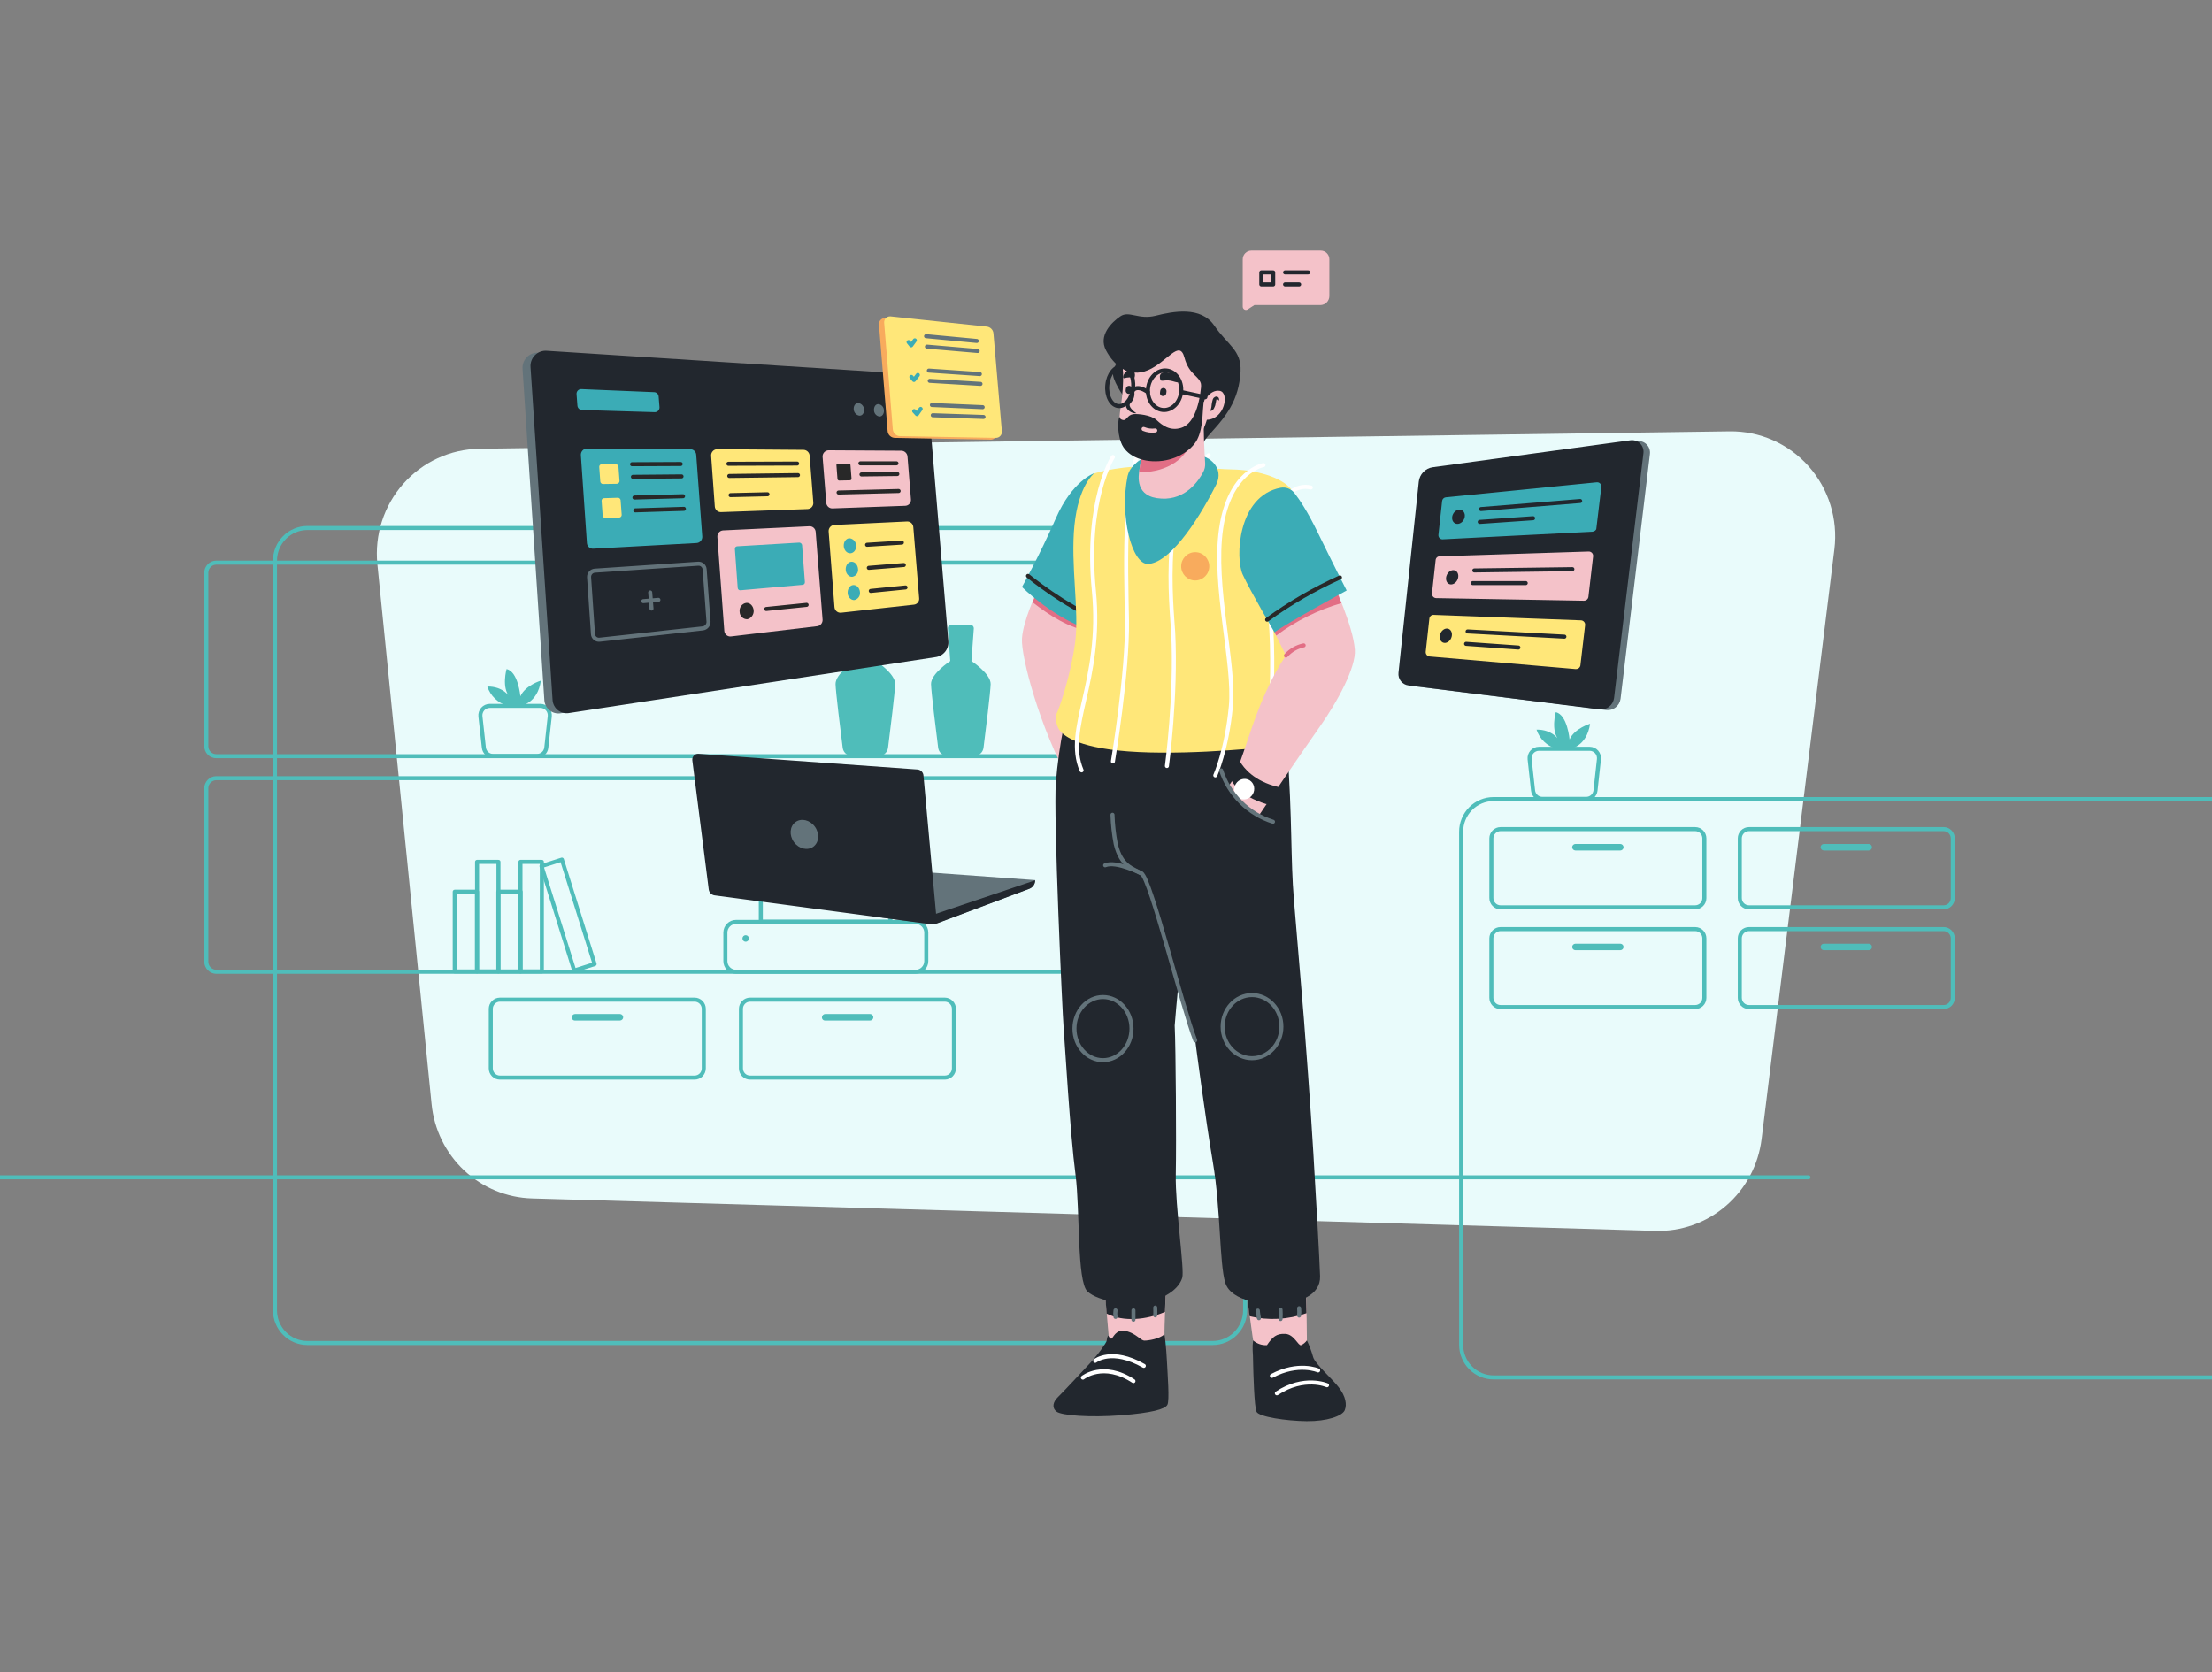 <svg width="984" height="744" viewBox="0 0 984 744" fill="none" xmlns="http://www.w3.org/2000/svg">
<rect x="0" y="0" width="984" height="744" fill="#808080" stroke="none"/>
<g clip-path="url(#clip0_13_5)">
<path d="M736.366 547.634L236.679 533.2C225.444 532.885 214.708 528.452 206.483 520.73C198.257 513.009 193.106 502.528 191.995 491.253L167.876 251.003C167.234 244.572 167.923 238.077 169.901 231.929C171.879 225.781 175.102 220.114 179.366 215.287C183.63 210.46 188.842 206.579 194.672 203.889C200.501 201.198 206.822 199.758 213.232 199.659L769.423 191.909C776.037 191.819 782.593 193.158 788.651 195.836C794.709 198.513 800.128 202.468 804.544 207.433C808.959 212.398 812.268 218.259 814.249 224.622C816.23 230.984 816.837 237.7 816.028 244.319L783.645 506.753C782.237 518.282 776.608 528.865 767.862 536.428C759.116 543.99 747.884 547.987 736.366 547.634Z" fill="#E9FBFB"/>
<path d="M664.392 612.831H1063.66C1067.48 612.831 1071.15 611.3 1073.85 608.575C1076.56 605.85 1078.08 602.154 1078.08 598.3V370.063C1078.08 366.209 1076.56 362.512 1073.85 359.787C1071.15 357.062 1067.48 355.531 1063.66 355.531H664.392C660.569 355.531 656.903 357.062 654.2 359.787C651.497 362.512 649.978 366.209 649.978 370.063V598.3C649.978 602.154 651.497 605.85 654.2 608.575C656.903 611.3 660.569 612.831 664.392 612.831Z" stroke="#4FBDBA" stroke-width="1.8" stroke-linecap="round" stroke-linejoin="round"/>
<path d="M136.741 597.525H539.47C543.293 597.525 546.959 595.994 549.662 593.269C552.366 590.544 553.884 586.848 553.884 582.994V249.453C553.884 245.599 552.366 241.903 549.662 239.178C546.959 236.453 543.293 234.922 539.47 234.922H136.741C132.918 234.922 129.252 236.453 126.549 239.178C123.846 241.903 122.327 245.599 122.327 249.453V582.994C122.327 586.848 123.846 590.544 126.549 593.269C129.252 595.994 132.918 597.525 136.741 597.525Z" stroke="#4FBDBA" stroke-width="1.8" stroke-linecap="round" stroke-linejoin="round"/>
<path d="M686.109 355.434H705.616C706.632 355.437 707.614 355.064 708.376 354.385C709.138 353.707 709.626 352.77 709.748 351.753L711.286 337.803C711.349 337.218 711.289 336.625 711.111 336.065C710.932 335.504 710.638 334.988 710.249 334.549C709.859 334.11 709.382 333.759 708.848 333.519C708.315 333.278 707.738 333.154 707.154 333.153H684.572C683.988 333.155 683.411 333.281 682.879 333.522C682.346 333.763 681.87 334.114 681.48 334.552C681.091 334.99 680.797 335.506 680.618 336.066C680.438 336.626 680.378 337.218 680.44 337.803L681.977 351.753C682.099 352.77 682.588 353.707 683.349 354.385C684.111 355.064 685.093 355.437 686.109 355.434Z" stroke="#4FBDBA" stroke-width="1.8" stroke-linecap="round" stroke-linejoin="round"/>
<path d="M698.121 333.25C698.121 333.25 705.808 332.475 707.346 322.012C707.346 322.012 700.427 324.047 698.217 328.988C698.217 328.988 697.256 317.944 692.067 316.878C692.067 316.878 689.761 325.112 693.412 329.181C693.412 329.181 690.626 324.531 683.515 324.628C684.187 326.668 685.343 328.512 686.884 329.998C688.425 331.484 690.304 332.567 692.355 333.153" fill="#4FBDBA"/>
<path d="M219.382 336.35H238.889C239.905 336.353 240.887 335.979 241.649 335.301C242.411 334.622 242.899 333.686 243.021 332.669L244.559 318.719C244.622 318.133 244.562 317.541 244.384 316.98C244.205 316.42 243.911 315.903 243.521 315.465C243.132 315.026 242.655 314.675 242.121 314.434C241.588 314.194 241.011 314.069 240.427 314.069H217.844C217.261 314.071 216.684 314.196 216.152 314.437C215.619 314.678 215.143 315.029 214.753 315.468C214.364 315.906 214.07 316.422 213.891 316.982C213.711 317.542 213.651 318.134 213.712 318.719L215.25 332.669C215.374 333.685 215.863 334.62 216.624 335.299C217.385 335.977 218.366 336.351 219.382 336.35Z" stroke="#4FBDBA" stroke-width="1.8" stroke-linecap="round" stroke-linejoin="round"/>
<path d="M231.393 314.069C231.393 314.069 239.081 313.294 240.618 302.831C240.618 302.831 233.7 304.866 231.489 309.806C231.489 309.806 230.529 298.762 225.339 297.697C225.339 297.697 223.033 305.931 226.685 310C226.685 310 223.898 305.35 216.787 305.447C217.459 307.487 218.616 309.331 220.157 310.817C221.698 312.303 223.576 313.386 225.628 313.972" fill="#4FBDBA"/>
<path d="M667.467 403.678H754.143C755.211 403.671 756.234 403.239 756.989 402.478C757.744 401.717 758.172 400.686 758.179 399.609V372.969C758.172 371.892 757.744 370.862 756.989 370.1C756.234 369.339 755.211 368.908 754.143 368.9H667.467C666.399 368.908 665.377 369.339 664.621 370.1C663.866 370.862 663.438 371.892 663.431 372.969V399.512C663.425 400.053 663.524 400.59 663.723 401.092C663.923 401.594 664.218 402.051 664.593 402.438C664.968 402.825 665.415 403.133 665.908 403.346C666.401 403.559 666.931 403.672 667.467 403.678Z" stroke="#4FBDBA" stroke-width="1.8" stroke-linecap="round" stroke-linejoin="round"/>
<path d="M700.812 378.394H720.799C721.178 378.384 721.539 378.228 721.808 377.957C722.076 377.687 722.231 377.323 722.24 376.941C722.231 376.558 722.076 376.194 721.808 375.924C721.539 375.654 721.178 375.497 720.799 375.488H700.812C700.432 375.497 700.071 375.654 699.803 375.924C699.535 376.194 699.38 376.558 699.37 376.941V376.941C699.38 377.323 699.535 377.687 699.803 377.957C700.071 378.228 700.432 378.384 700.812 378.394V378.394Z" fill="#4FBDBA"/>
<path d="M667.467 448.047H754.144C755.212 448.039 756.234 447.608 756.989 446.847C757.744 446.085 758.172 445.055 758.18 443.978V417.434C758.172 416.358 757.744 415.327 756.989 414.566C756.234 413.804 755.212 413.373 754.144 413.366H667.467C666.399 413.373 665.377 413.804 664.622 414.566C663.866 415.327 663.439 416.358 663.431 417.434V443.978C663.439 445.055 663.866 446.085 664.622 446.847C665.377 447.608 666.399 448.039 667.467 448.047V448.047Z" stroke="#4FBDBA" stroke-width="1.8" stroke-linecap="round" stroke-linejoin="round"/>
<path d="M700.812 422.762H720.799C721.178 422.753 721.539 422.596 721.808 422.326C722.076 422.056 722.231 421.692 722.24 421.309C722.231 420.927 722.076 420.563 721.808 420.293C721.539 420.022 721.178 419.866 720.799 419.856H700.812C700.432 419.866 700.071 420.022 699.803 420.293C699.535 420.563 699.38 420.927 699.37 421.309V421.309C699.38 421.692 699.535 422.056 699.803 422.326C700.071 422.596 700.432 422.753 700.812 422.762V422.762Z" fill="#4FBDBA"/>
<path d="M222.361 479.434H309.037C310.105 479.427 311.127 478.996 311.883 478.234C312.638 477.473 313.066 476.442 313.073 475.366V448.822C313.066 447.745 312.638 446.715 311.883 445.953C311.127 445.192 310.105 444.761 309.037 444.753H222.361C221.293 444.761 220.27 445.192 219.515 445.953C218.76 446.715 218.332 447.745 218.325 448.822V475.366C218.332 476.442 218.76 477.473 219.515 478.234C220.27 478.996 221.293 479.427 222.361 479.434V479.434Z" stroke="#4FBDBA" stroke-width="1.8" stroke-linecap="round" stroke-linejoin="round"/>
<path d="M255.802 454.053H275.789C276.168 454.043 276.529 453.887 276.798 453.617C277.066 453.346 277.221 452.982 277.231 452.6C277.221 452.218 277.066 451.854 276.798 451.583C276.529 451.313 276.168 451.157 275.789 451.147H255.802C255.422 451.157 255.061 451.313 254.793 451.583C254.525 451.854 254.37 452.218 254.36 452.6V452.6C254.349 452.794 254.379 452.988 254.447 453.169C254.516 453.351 254.621 453.515 254.758 453.653C254.894 453.79 255.057 453.896 255.237 453.965C255.417 454.035 255.609 454.064 255.802 454.053V454.053Z" fill="#4FBDBA"/>
<path d="M333.638 479.434H420.314C421.382 479.427 422.404 478.996 423.16 478.234C423.915 477.473 424.342 476.442 424.35 475.366V448.822C424.342 447.745 423.915 446.715 423.16 445.953C422.404 445.192 421.382 444.761 420.314 444.753H333.638C332.569 444.761 331.547 445.192 330.792 445.953C330.037 446.715 329.609 447.745 329.602 448.822V475.366C329.609 476.442 330.037 477.473 330.792 478.234C331.547 478.996 332.569 479.427 333.638 479.434V479.434Z" stroke="#4FBDBA" stroke-width="1.8" stroke-linecap="round" stroke-linejoin="round"/>
<path d="M367.078 454.053H387.065C387.445 454.043 387.806 453.887 388.074 453.617C388.342 453.346 388.497 452.982 388.507 452.6C388.497 452.218 388.342 451.854 388.074 451.583C387.806 451.313 387.445 451.157 387.065 451.147H367.078C366.699 451.157 366.338 451.313 366.07 451.583C365.801 451.854 365.646 452.218 365.637 452.6V452.6C365.625 452.794 365.655 452.988 365.724 453.169C365.792 453.351 365.898 453.515 366.034 453.653C366.17 453.79 366.333 453.896 366.513 453.965C366.693 454.035 366.886 454.064 367.078 454.053V454.053Z" fill="#4FBDBA"/>
<path d="M777.975 403.678H864.651C865.719 403.671 866.741 403.239 867.497 402.478C868.252 401.717 868.68 400.686 868.687 399.609V372.969C868.68 371.892 868.252 370.862 867.497 370.1C866.741 369.339 865.719 368.908 864.651 368.9H777.975C776.907 368.908 775.884 369.339 775.129 370.1C774.374 370.862 773.946 371.892 773.939 372.969V399.512C773.932 400.053 774.032 400.59 774.231 401.092C774.431 401.594 774.726 402.051 775.101 402.438C775.476 402.825 775.922 403.133 776.415 403.346C776.909 403.559 777.438 403.672 777.975 403.678Z" stroke="#4FBDBA" stroke-width="1.8" stroke-linecap="round" stroke-linejoin="round"/>
<path d="M811.319 378.394H831.307C831.686 378.384 832.047 378.228 832.315 377.957C832.584 377.687 832.739 377.323 832.748 376.941V376.941C832.739 376.558 832.584 376.194 832.315 375.924C832.047 375.654 831.686 375.497 831.307 375.488H811.319C810.94 375.497 810.579 375.654 810.311 375.924C810.043 376.194 809.888 376.558 809.878 376.941C809.888 377.323 810.043 377.687 810.311 377.957C810.579 378.228 810.94 378.384 811.319 378.394V378.394Z" fill="#4FBDBA"/>
<path d="M777.975 448.047H864.651C865.719 448.039 866.742 447.608 867.497 446.847C868.252 446.085 868.68 445.055 868.687 443.978V417.434C868.68 416.358 868.252 415.327 867.497 414.566C866.742 413.804 865.719 413.373 864.651 413.366H777.975C776.907 413.373 775.885 413.804 775.129 414.566C774.374 415.327 773.947 416.358 773.939 417.434V443.978C773.947 445.055 774.374 446.085 775.129 446.847C775.885 447.608 776.907 448.039 777.975 448.047V448.047Z" stroke="#4FBDBA" stroke-width="1.8" stroke-linecap="round" stroke-linejoin="round"/>
<path d="M811.319 422.762H831.307C831.686 422.753 832.047 422.596 832.315 422.326C832.584 422.056 832.739 421.692 832.748 421.309V421.309C832.739 420.927 832.584 420.563 832.315 420.293C832.047 420.022 831.686 419.866 831.307 419.856H811.319C810.94 419.866 810.579 420.022 810.311 420.293C810.043 420.563 809.888 420.927 809.878 421.309V421.309C809.888 421.692 810.043 422.056 810.311 422.326C810.579 422.596 810.94 422.753 811.319 422.762V422.762Z" fill="#4FBDBA"/>
<path d="M96.19 336.447H533.416C534.585 336.434 535.702 335.961 536.528 335.128C537.355 334.295 537.824 333.169 537.837 331.991V254.781C537.824 253.603 537.355 252.477 536.528 251.644C535.702 250.811 534.585 250.338 533.416 250.325H96.19C95.021 250.338 93.904 250.811 93.078 251.644C92.252 252.477 91.782 253.603 91.769 254.781V331.991C91.768 332.576 91.882 333.156 92.103 333.697C92.325 334.239 92.651 334.73 93.061 335.145C93.472 335.559 93.96 335.887 94.497 336.11C95.034 336.334 95.609 336.448 96.19 336.447V336.447Z" stroke="#4FBDBA" stroke-width="1.8" stroke-linecap="round" stroke-linejoin="round"/>
<path d="M96.19 432.353H533.416C534.585 432.341 535.702 431.867 536.528 431.034C537.355 430.201 537.824 429.075 537.837 427.897V350.688C537.824 349.51 537.355 348.383 536.528 347.55C535.702 346.717 534.585 346.244 533.416 346.231H96.19C95.021 346.244 93.904 346.717 93.078 347.55C92.252 348.383 91.782 349.51 91.769 350.688V427.897C91.782 429.075 92.252 430.201 93.078 431.034C93.904 431.867 95.021 432.341 96.19 432.353V432.353Z" stroke="#4FBDBA" stroke-width="1.8" stroke-linecap="round" stroke-linejoin="round"/>
<path d="M508.461 287.806H498.947V336.534H508.461V287.806Z" stroke="#B8D8C7" stroke-width="1.8" stroke-linecap="round" stroke-linejoin="round"/>
<path d="M498.909 300.991H489.011V336.447H498.909V300.991Z" stroke="#B8D8C7" stroke-width="1.8" stroke-linecap="round" stroke-linejoin="round"/>
<path d="M221.736 383.46H212.223V432.188H221.736V383.46Z" stroke="#4FBDBA" stroke-width="1.8" stroke-linecap="round" stroke-linejoin="round"/>
<path d="M212.184 396.742H202.287V432.198H212.184V396.742Z" stroke="#4FBDBA" stroke-width="1.8" stroke-linecap="round" stroke-linejoin="round"/>
<path d="M241.042 383.46H231.528V432.188H241.042V383.46Z" stroke="#4FBDBA" stroke-width="1.8" stroke-linecap="round" stroke-linejoin="round"/>
<path d="M249.957 382.455L240.885 385.342L255.436 431.81L264.508 428.923L249.957 382.455Z" stroke="#4FBDBA" stroke-width="1.8" stroke-linecap="round" stroke-linejoin="round"/>
<path d="M231.586 396.742H221.688V432.198H231.586V396.742Z" stroke="#4FBDBA" stroke-width="1.8" stroke-linecap="round" stroke-linejoin="round"/>
<path d="M422.716 294.113L421.659 279.678C421.639 279.452 421.666 279.224 421.739 279.01C421.813 278.796 421.931 278.599 422.085 278.434C422.24 278.269 422.428 278.139 422.636 278.053C422.844 277.967 423.068 277.927 423.293 277.934H431.557C431.779 277.935 431.999 277.982 432.203 278.071C432.407 278.16 432.591 278.29 432.744 278.453C432.897 278.617 433.015 278.809 433.092 279.02C433.169 279.23 433.202 279.454 433.19 279.678L432.133 294.113C432.133 294.113 440.782 299.731 440.686 304.381C440.59 307.966 438.476 325.113 437.515 332.669C437.392 333.686 436.904 334.622 436.143 335.301C435.381 335.979 434.399 336.353 433.383 336.35H421.467C420.451 336.353 419.469 335.979 418.707 335.301C417.946 334.622 417.457 333.686 417.335 332.669C416.374 325.113 414.26 307.966 414.164 304.381C414.068 299.731 422.716 294.113 422.716 294.113Z" fill="#4FBDBA"/>
<path d="M380.243 294.113L379.186 279.678C379.165 279.452 379.192 279.224 379.266 279.01C379.339 278.796 379.457 278.599 379.612 278.434C379.766 278.269 379.954 278.139 380.162 278.053C380.37 277.967 380.594 277.927 380.819 277.934H389.083C389.306 277.935 389.526 277.982 389.73 278.071C389.934 278.16 390.118 278.29 390.271 278.453C390.423 278.617 390.542 278.809 390.618 279.02C390.695 279.23 390.729 279.454 390.717 279.678L389.66 294.113C389.66 294.113 398.308 299.731 398.212 304.381C398.116 307.966 396.002 325.113 395.041 332.669C394.919 333.686 394.43 334.622 393.669 335.301C392.907 335.979 391.925 336.353 390.909 336.35H378.993C377.977 336.353 376.995 335.979 376.233 335.301C375.472 334.622 374.984 333.686 374.861 332.669C373.9 325.113 371.786 307.966 371.69 304.381C371.594 299.731 380.243 294.113 380.243 294.113Z" fill="#4FBDBA"/>
<path d="M804.497 523.803H-91.962" stroke="#4FBDBA" stroke-width="1.8" stroke-linecap="round" stroke-linejoin="round"/>
<path d="M407.341 432.353H327.391C326.143 432.351 324.947 431.85 324.065 430.96C323.182 430.07 322.685 428.864 322.683 427.606V414.916C322.685 413.657 323.182 412.452 324.065 411.562C324.947 410.672 326.143 410.171 327.391 410.169H407.341C408.589 410.171 409.785 410.672 410.668 411.562C411.55 412.452 412.047 413.657 412.05 414.916V427.606C412.047 428.864 411.55 430.07 410.668 430.96C409.785 431.85 408.589 432.351 407.341 432.353V432.353Z" stroke="#4FBDBA" stroke-width="1.8" stroke-linecap="round" stroke-linejoin="round"/>
<path d="M396.099 389.728H338.442V410.072H396.099V389.728Z" stroke="#4FBDBA" stroke-width="1.8" stroke-linecap="round" stroke-linejoin="round"/>
<path d="M331.716 418.984C332.512 418.984 333.157 418.334 333.157 417.531C333.157 416.729 332.512 416.078 331.716 416.078C330.92 416.078 330.274 416.729 330.274 417.531C330.274 418.334 330.92 418.984 331.716 418.984Z" fill="#4FBDBA"/>
<path d="M417.335 410.556L457.887 395.347C458.644 395.051 459.296 394.532 459.759 393.859C460.221 393.185 460.473 392.388 460.481 391.569V391.569L379.955 385.756L392.351 408.231L413.299 411.041C414.663 411.222 416.051 411.055 417.335 410.556V410.556Z" fill="#63737A"/>
<path d="M315.283 395.734L307.98 338.288C307.935 337.911 307.972 337.53 308.088 337.17C308.204 336.81 308.398 336.479 308.654 336.203C308.91 335.926 309.224 335.709 309.572 335.567C309.921 335.425 310.296 335.362 310.671 335.381L408.11 342.356C408.809 342.402 409.467 342.702 409.962 343.201C410.457 343.701 410.755 344.364 410.801 345.069L416.566 408.328C416.604 408.715 416.555 409.106 416.422 409.471C416.29 409.836 416.077 410.166 415.799 410.436C415.522 410.706 415.187 410.91 414.821 411.031C414.455 411.153 414.066 411.189 413.683 411.138L317.782 398.35C317.144 398.237 316.559 397.923 316.11 397.453C315.661 396.983 315.371 396.381 315.283 395.734Z" fill="#22272E"/>
<path d="M460.481 391.666C460.486 392.488 460.24 393.292 459.776 393.968C459.311 394.644 458.652 395.159 457.887 395.444L417.335 410.653C416.328 411.056 415.244 411.222 414.164 411.137C413.147 410.308 412.298 409.289 411.666 408.134L460.481 391.666Z" fill="#22272E"/>
<path d="M361.831 376.688C364.393 374.781 364.68 370.793 362.474 367.78C360.267 364.767 356.402 363.871 353.84 365.777C351.278 367.684 350.99 371.672 353.197 374.685C355.404 377.698 359.269 378.595 361.831 376.688Z" fill="#63737A"/>
<path d="M587.421 135.722H558.017L555.038 137.659C554.818 137.803 554.564 137.883 554.302 137.891C554.041 137.899 553.782 137.835 553.554 137.705C553.326 137.575 553.138 137.385 553.01 137.155C552.882 136.925 552.819 136.664 552.827 136.4V115.378C552.827 114.35 553.232 113.365 553.953 112.638C554.674 111.911 555.652 111.503 556.671 111.503H587.517C588.537 111.503 589.514 111.911 590.235 112.638C590.956 113.365 591.361 114.35 591.361 115.378V131.75C591.341 132.797 590.92 133.796 590.185 134.537C589.451 135.277 588.46 135.702 587.421 135.722Z" fill="#F4C2C9"/>
<path d="M571.662 121.191H581.944" stroke="#22272E" stroke-width="1.8" stroke-linecap="round" stroke-linejoin="round"/>
<path d="M571.662 126.519H577.908" stroke="#22272E" stroke-width="1.8" stroke-linecap="round" stroke-linejoin="round"/>
<path d="M566.376 121.191H561.091V126.519H566.376V121.191Z" stroke="#22272E" stroke-width="1.8" stroke-linecap="round" stroke-linejoin="round"/>
<path d="M411.762 292.563L249.363 317.363C248.506 317.496 247.63 317.448 246.792 317.223C245.953 316.997 245.17 316.599 244.493 316.052C243.815 315.506 243.258 314.824 242.856 314.049C242.453 313.274 242.215 312.423 242.156 311.55L232.451 164.106C232.384 163.147 232.522 162.185 232.855 161.285C233.189 160.385 233.71 159.567 234.385 158.887C235.059 158.208 235.87 157.682 236.763 157.345C237.656 157.009 238.61 156.87 239.562 156.937L402.248 167.4C403.74 167.494 405.149 168.122 406.224 169.169C407.298 170.217 407.967 171.616 408.11 173.116L417.431 285.394C417.534 287.084 417.012 288.753 415.964 290.078C414.917 291.402 413.419 292.287 411.762 292.563V292.563Z" fill="#63737A"/>
<path d="M416.182 292.369L253.015 317.266C252.157 317.399 251.282 317.352 250.443 317.126C249.605 316.901 248.822 316.502 248.145 315.956C247.467 315.409 246.91 314.727 246.507 313.952C246.105 313.177 245.867 312.326 245.808 311.453L236.006 163.331C235.935 162.359 236.072 161.382 236.409 160.467C236.745 159.553 237.274 158.723 237.958 158.033C238.642 157.343 239.466 156.811 240.373 156.471C241.28 156.132 242.249 155.993 243.213 156.066L406.573 166.528C408.079 166.628 409.499 167.269 410.575 168.336C411.651 169.403 412.311 170.824 412.434 172.341L421.852 285.103C422.039 286.822 421.551 288.546 420.49 289.904C419.43 291.263 417.883 292.148 416.182 292.369V292.369Z" fill="#22272E"/>
<path d="M309.806 241.606L263.873 244.125C263.174 244.157 262.49 243.911 261.969 243.44C261.448 242.969 261.131 242.31 261.087 241.606L258.396 202.469C258.375 202.098 258.429 201.727 258.554 201.377C258.68 201.028 258.874 200.708 259.126 200.436C259.377 200.165 259.68 199.947 260.017 199.797C260.354 199.647 260.718 199.567 261.087 199.562L307.019 199.853C307.704 199.842 308.366 200.098 308.867 200.567C309.368 201.037 309.67 201.683 309.71 202.372L312.401 238.7C312.424 239.064 312.375 239.428 312.257 239.772C312.138 240.117 311.952 240.433 311.711 240.704C311.469 240.975 311.176 241.194 310.849 241.349C310.522 241.504 310.167 241.592 309.806 241.606V241.606Z" fill="#3BACB6"/>
<path d="M359.199 226.494L320.761 227.85C320.062 227.882 319.378 227.636 318.857 227.165C318.336 226.694 318.019 226.035 317.974 225.331L316.341 202.759C316.32 202.388 316.374 202.017 316.499 201.668C316.625 201.319 316.819 200.999 317.07 200.727C317.322 200.455 317.625 200.238 317.962 200.088C318.299 199.938 318.663 199.858 319.031 199.853L357.469 200.144C358.144 200.164 358.789 200.43 359.284 200.893C359.779 201.357 360.09 201.985 360.159 202.663L361.793 223.588C361.825 223.953 361.782 224.321 361.666 224.669C361.551 225.016 361.366 225.336 361.122 225.609C360.879 225.882 360.583 226.101 360.252 226.253C359.921 226.405 359.562 226.487 359.199 226.494V226.494Z" fill="#FFE779"/>
<path d="M402.729 225.041L370.346 226.203C369.646 226.235 368.963 225.989 368.442 225.518C367.92 225.047 367.603 224.389 367.559 223.684L365.925 203.244C365.904 202.873 365.958 202.502 366.084 202.152C366.209 201.803 366.403 201.483 366.655 201.211C366.906 200.94 367.21 200.722 367.547 200.572C367.884 200.422 368.247 200.342 368.616 200.338L400.999 200.531C401.675 200.551 402.32 200.817 402.814 201.281C403.309 201.744 403.621 202.373 403.69 203.05L405.228 222.134C405.263 222.493 405.226 222.854 405.118 223.198C405.01 223.541 404.834 223.858 404.6 224.13C404.366 224.403 404.079 224.624 403.758 224.78C403.436 224.937 403.086 225.025 402.729 225.041V225.041Z" fill="#F4C2C9"/>
<path d="M312.689 279.581L266.756 284.619C266.395 284.663 266.028 284.632 265.678 284.527C265.329 284.423 265.004 284.247 264.725 284.011C264.446 283.775 264.217 283.483 264.054 283.155C263.891 282.826 263.797 282.467 263.778 282.1L262.048 256.816C262.013 256.1 262.253 255.398 262.718 254.857C263.184 254.315 263.839 253.976 264.546 253.909L310.575 250.809C310.929 250.783 311.284 250.827 311.62 250.94C311.957 251.052 312.268 251.231 312.536 251.465C312.804 251.699 313.023 251.984 313.181 252.304C313.34 252.623 313.434 252.972 313.458 253.328L315.188 276.675C315.194 277.383 314.944 278.069 314.483 278.604C314.023 279.139 313.385 279.487 312.689 279.581Z" stroke="#63737A" stroke-width="1.8" stroke-linecap="round" stroke-linejoin="round"/>
<path d="M363.523 278.613L325.181 283.166C324.819 283.21 324.452 283.179 324.103 283.074C323.753 282.97 323.429 282.794 323.15 282.558C322.87 282.322 322.642 282.03 322.479 281.701C322.316 281.373 322.222 281.014 322.202 280.647L319.127 238.894C319.077 238.175 319.312 237.465 319.78 236.92C320.249 236.375 320.912 236.04 321.626 235.988L360.063 234.147C360.762 234.115 361.446 234.361 361.967 234.832C362.488 235.303 362.805 235.961 362.85 236.666L365.925 275.706C365.967 276.408 365.741 277.099 365.295 277.639C364.849 278.179 364.215 278.527 363.523 278.613Z" fill="#F4C2C9"/>
<path d="M355.547 241.412L327.968 243.059C327.812 243.058 327.657 243.092 327.516 243.158C327.374 243.224 327.248 243.32 327.147 243.44C327.047 243.56 326.973 243.701 326.932 243.853C326.891 244.005 326.884 244.164 326.911 244.319L328.16 261.562C328.167 261.717 328.205 261.869 328.273 262.008C328.341 262.147 328.436 262.27 328.554 262.371C328.671 262.471 328.807 262.545 328.955 262.589C329.102 262.634 329.257 262.647 329.409 262.628L356.988 260.206C357.142 260.199 357.292 260.161 357.43 260.092C357.568 260.024 357.69 259.928 357.79 259.809C357.889 259.691 357.963 259.554 358.007 259.405C358.051 259.257 358.064 259.101 358.045 258.947L356.796 242.478C356.736 242.185 356.58 241.921 356.354 241.728C356.127 241.535 355.843 241.424 355.547 241.412V241.412Z" fill="#3BACB6"/>
<path d="M406.573 269.022L374.189 272.606C373.827 272.651 373.46 272.619 373.111 272.515C372.761 272.41 372.437 272.235 372.157 271.998C371.878 271.762 371.65 271.471 371.487 271.142C371.324 270.813 371.23 270.454 371.21 270.087L368.616 236.472C368.565 235.753 368.8 235.043 369.269 234.498C369.737 233.953 370.401 233.618 371.114 233.566L403.498 232.016C404.197 231.984 404.88 232.23 405.402 232.701C405.923 233.172 406.24 233.83 406.284 234.534L408.879 266.116C408.919 266.459 408.891 266.808 408.796 267.141C408.702 267.474 408.543 267.784 408.328 268.055C408.113 268.325 407.848 268.55 407.546 268.716C407.245 268.882 406.914 268.986 406.573 269.022V269.022Z" fill="#FFE779"/>
<path d="M289.242 263.597L289.819 270.766" stroke="#63737A" stroke-width="1.8" stroke-linecap="round" stroke-linejoin="round"/>
<path d="M286.167 267.472L292.894 266.891" stroke="#63737A" stroke-width="1.8" stroke-linecap="round" stroke-linejoin="round"/>
<path d="M335.271 271.541C335.079 269.603 333.638 268.053 331.908 268.247C331.01 268.402 330.207 268.903 329.669 269.644C329.13 270.386 328.9 271.309 329.025 272.219C329.032 272.666 329.128 273.107 329.307 273.516C329.486 273.925 329.744 274.293 330.067 274.6C330.389 274.907 330.769 275.146 331.184 275.303C331.599 275.459 332.041 275.531 332.484 275.513C333.341 275.291 334.091 274.77 334.601 274.042C335.112 273.315 335.349 272.428 335.271 271.541Z" fill="#282828"/>
<path d="M340.845 270.959L358.814 269.119" stroke="#282828" stroke-width="1.8" stroke-linecap="round" stroke-linejoin="round"/>
<path d="M380.819 242.672C380.805 241.861 380.492 241.085 379.942 240.494C379.391 239.903 378.642 239.54 377.84 239.475C376.303 239.572 375.246 241.122 375.342 242.962C375.438 244.803 376.783 246.256 378.321 246.159C379.858 246.062 381.012 244.512 380.819 242.672Z" fill="#3BACB6"/>
<path d="M385.72 242.381L401.191 241.412" stroke="#282828" stroke-width="1.8" stroke-linecap="round" stroke-linejoin="round"/>
<path d="M381.685 253.038C381.492 251.197 380.243 249.841 378.706 249.937C377.168 250.034 376.111 251.681 376.207 253.522C376.303 255.363 377.745 256.816 379.186 256.622C379.985 256.473 380.694 256.014 381.161 255.344C381.628 254.674 381.816 253.846 381.685 253.038V253.038Z" fill="#3BACB6"/>
<path d="M386.489 252.65L402.056 251.391" stroke="#282828" stroke-width="1.8" stroke-linecap="round" stroke-linejoin="round"/>
<path d="M382.549 263.403C382.357 261.562 381.108 260.206 379.57 260.303C378.033 260.4 376.976 262.047 377.072 263.887C377.168 265.728 378.609 267.084 380.051 266.987C380.841 266.821 381.538 266.358 382.002 265.692C382.466 265.027 382.661 264.209 382.549 263.403V263.403Z" fill="#3BACB6"/>
<path d="M387.354 262.919L402.825 261.369" stroke="#282828" stroke-width="1.8" stroke-linecap="round" stroke-linejoin="round"/>
<path d="M274.444 215.256L268.198 215.353C267.913 215.338 267.642 215.223 267.432 215.029C267.221 214.835 267.084 214.572 267.045 214.287L266.564 207.7C266.559 207.546 266.585 207.392 266.641 207.249C266.697 207.105 266.782 206.975 266.89 206.866C266.998 206.757 267.127 206.671 267.27 206.615C267.412 206.558 267.564 206.532 267.717 206.537H273.963C274.248 206.553 274.519 206.667 274.73 206.862C274.94 207.056 275.077 207.318 275.117 207.603L275.597 214.094C275.561 214.389 275.428 214.664 275.219 214.875C275.01 215.085 274.737 215.22 274.444 215.256V215.256Z" fill="#FFE779"/>
<path d="M281.17 206.538L302.792 206.441" stroke="#282828" stroke-width="1.8" stroke-linecap="round" stroke-linejoin="round"/>
<path d="M281.555 212.156L303.176 211.963" stroke="#282828" stroke-width="1.8" stroke-linecap="round" stroke-linejoin="round"/>
<path d="M378.129 213.706L373.228 213.803C373.073 213.781 372.927 213.714 372.808 213.611C372.689 213.508 372.601 213.373 372.555 213.222L372.075 206.925C372.072 206.835 372.088 206.746 372.121 206.662C372.154 206.579 372.203 206.503 372.266 206.44C372.329 206.376 372.404 206.326 372.487 206.293C372.57 206.26 372.659 206.244 372.748 206.247H377.648C377.804 206.269 377.949 206.336 378.069 206.439C378.188 206.542 378.275 206.677 378.321 206.828L378.802 213.028C378.79 213.204 378.716 213.37 378.592 213.495C378.468 213.62 378.304 213.695 378.129 213.706V213.706Z" fill="#282828"/>
<path d="M382.741 206.15H398.789" stroke="#282828" stroke-width="1.8" stroke-linecap="round" stroke-linejoin="round"/>
<path d="M383.222 211.091L399.173 210.897" stroke="#282828" stroke-width="1.8" stroke-linecap="round" stroke-linejoin="round"/>
<path d="M373.036 219.131L399.75 218.453" stroke="#282828" stroke-width="1.8" stroke-linecap="round" stroke-linejoin="round"/>
<path d="M275.501 230.272L269.255 230.466C268.965 230.467 268.685 230.358 268.472 230.16C268.258 229.963 268.126 229.691 268.102 229.4L267.621 222.812C267.612 222.666 267.633 222.518 267.681 222.379C267.73 222.241 267.806 222.113 267.905 222.005C268.003 221.896 268.123 221.809 268.256 221.748C268.389 221.687 268.532 221.654 268.678 221.65L274.924 221.456C275.209 221.471 275.48 221.586 275.691 221.78C275.901 221.975 276.038 222.237 276.077 222.522L276.558 229.012C276.577 229.319 276.478 229.622 276.281 229.856C276.084 230.091 275.804 230.24 275.501 230.272V230.272Z" fill="#FFE779"/>
<path d="M282.228 221.359L303.849 220.778" stroke="#282828" stroke-width="1.8" stroke-linecap="round" stroke-linejoin="round"/>
<path d="M282.612 227.075L304.233 226.397" stroke="#282828" stroke-width="1.8" stroke-linecap="round" stroke-linejoin="round"/>
<path d="M291.26 183.384L258.877 182.416C258.362 182.403 257.87 182.197 257.497 181.839C257.124 181.481 256.897 180.996 256.859 180.478L256.474 175.344C256.451 175.053 256.489 174.761 256.586 174.487C256.683 174.213 256.836 173.962 257.035 173.751C257.235 173.541 257.477 173.375 257.744 173.266C258.012 173.156 258.3 173.105 258.588 173.116L290.972 174.472C291.487 174.485 291.979 174.69 292.352 175.048C292.724 175.407 292.952 175.892 292.99 176.409L293.374 181.156C293.39 181.445 293.347 181.734 293.248 182.005C293.148 182.276 292.995 182.524 292.797 182.732C292.598 182.941 292.36 183.107 292.096 183.219C291.831 183.331 291.547 183.387 291.26 183.384Z" fill="#3BACB6"/>
<path d="M324.028 206.344L354.586 206.247" stroke="#282828" stroke-width="1.8" stroke-linecap="round" stroke-linejoin="round"/>
<path d="M324.413 211.769L354.97 211.381" stroke="#282828" stroke-width="1.8" stroke-linecap="round" stroke-linejoin="round"/>
<path d="M324.989 220.294L341.421 219.906" stroke="#282828" stroke-width="1.8" stroke-linecap="round" stroke-linejoin="round"/>
<path d="M401.768 182.9C401.755 182.223 401.508 181.572 401.069 181.059C400.63 180.546 400.028 180.203 399.365 180.091C398.212 179.994 397.251 181.253 397.444 182.706C397.427 183.392 397.663 184.059 398.107 184.578C398.551 185.097 399.171 185.432 399.846 185.516C400.999 185.612 401.864 184.353 401.768 182.9Z" fill="#63737A"/>
<path d="M393.216 182.609C393.214 181.929 392.971 181.272 392.53 180.756C392.09 180.241 391.481 179.902 390.813 179.8C389.564 179.703 388.699 180.962 388.795 182.512C388.798 183.208 389.054 183.878 389.515 184.396C389.975 184.914 390.608 185.244 391.294 185.322C392.447 185.322 393.312 184.063 393.216 182.609Z" fill="#63737A"/>
<path d="M384.375 182.222C384.356 181.521 384.097 180.848 383.641 180.318C383.186 179.788 382.562 179.434 381.877 179.316C380.627 179.219 379.666 180.478 379.762 182.028C379.781 182.729 380.041 183.402 380.496 183.932C380.952 184.462 381.575 184.816 382.261 184.934C383.606 185.031 384.471 183.772 384.375 182.222Z" fill="#63737A"/>
<path d="M440.782 195.591L398.116 194.816C397.282 194.817 396.479 194.497 395.872 193.92C395.264 193.344 394.898 192.555 394.849 191.716L391.005 144.344C390.981 143.969 391.037 143.592 391.169 143.241C391.3 142.889 391.505 142.569 391.768 142.304C392.032 142.038 392.349 141.832 392.698 141.699C393.047 141.566 393.42 141.51 393.792 141.534L436.65 146.088C437.431 146.162 438.161 146.515 438.707 147.084C439.253 147.652 439.58 148.398 439.629 149.187L443.377 192.684C443.416 193.051 443.378 193.422 443.265 193.773C443.153 194.124 442.968 194.447 442.723 194.722C442.478 194.996 442.179 195.215 441.844 195.365C441.51 195.514 441.148 195.591 440.782 195.591V195.591Z" fill="#F8AB5D"/>
<path d="M443.088 194.816L400.423 194.041C399.588 194.042 398.785 193.722 398.178 193.145C397.57 192.569 397.204 191.78 397.155 190.941L393.312 143.569C393.288 143.194 393.343 142.817 393.475 142.466C393.606 142.114 393.811 141.794 394.075 141.529C394.338 141.263 394.655 141.057 395.004 140.924C395.353 140.791 395.726 140.735 396.098 140.759L438.956 145.312C439.737 145.387 440.467 145.74 441.013 146.309C441.559 146.877 441.886 147.623 441.935 148.412L445.683 191.909C445.713 192.274 445.669 192.642 445.553 192.989C445.437 193.336 445.252 193.656 445.009 193.928C444.766 194.2 444.47 194.419 444.139 194.572C443.809 194.725 443.451 194.808 443.088 194.816V194.816Z" fill="#FFE779"/>
<path d="M411.954 149.575L434.536 151.706" stroke="#63737A" stroke-width="1.8" stroke-linecap="round" stroke-linejoin="round"/>
<path d="M412.338 154.225L434.92 156.162" stroke="#63737A" stroke-width="1.8" stroke-linecap="round" stroke-linejoin="round"/>
<path d="M413.203 164.881L435.881 166.431" stroke="#63737A" stroke-width="1.8" stroke-linecap="round" stroke-linejoin="round"/>
<path d="M413.587 169.434L436.169 170.791" stroke="#63737A" stroke-width="1.8" stroke-linecap="round" stroke-linejoin="round"/>
<path d="M414.548 180.188L437.13 181.156" stroke="#63737A" stroke-width="1.8" stroke-linecap="round" stroke-linejoin="round"/>
<path d="M414.933 184.741L437.515 185.516" stroke="#63737A" stroke-width="1.8" stroke-linecap="round" stroke-linejoin="round"/>
<path d="M404.17 152.191L405.324 153.644L406.957 151.416" stroke="#3BACB6" stroke-width="1.8" stroke-linecap="round" stroke-linejoin="round"/>
<path d="M405.419 167.691L406.573 169.047L408.302 166.819" stroke="#3BACB6" stroke-width="1.8" stroke-linecap="round" stroke-linejoin="round"/>
<path d="M406.669 182.9L407.918 184.256L409.552 181.931" stroke="#3BACB6" stroke-width="1.8" stroke-linecap="round" stroke-linejoin="round"/>
<path d="M461.058 263.694C461.058 263.694 455.1 276.191 454.62 284.134C454.139 292.078 462.499 323.95 476.145 348.266C476.145 348.266 489.021 344.003 489.021 340.031C489.021 336.059 481.43 289.075 481.91 287.719C482.391 286.363 487.676 276.384 487.676 272.122C487.676 267.859 463.076 259.044 461.058 263.694Z" fill="#F4C2C9"/>
<path d="M487.676 272.122C487.676 267.859 463.172 259.044 461.154 263.694C461.154 263.694 460.385 265.438 459.328 267.956C467.112 274.059 475.472 279.291 484.985 281.034C486.33 277.934 487.676 274.253 487.676 272.122Z" fill="#E26E85"/>
<path d="M486.619 210.606C486.619 210.606 477.009 213.9 469.706 230.563C462.403 247.225 454.62 261.175 454.62 261.175C454.62 261.175 466.631 273.187 482.006 279.291C497.381 285.587 497.958 212.156 486.619 210.606Z" fill="#3BACB6"/>
<path d="M457.31 256.234C457.31 256.234 473.742 269.797 489.021 275.706" stroke="#282828" stroke-width="1.8" stroke-linecap="round" stroke-linejoin="round"/>
<path d="M518.714 571.95C518.714 571.95 517.849 592.294 518.041 594.231C518.233 596.169 511.315 600.334 502.762 600.044C494.21 599.753 493.441 597.234 493.441 597.234C493.441 597.234 491.519 575.244 491.327 572.144C491.135 569.044 516.984 567.784 518.714 571.95Z" fill="#F4C2C9"/>
<path d="M518.233 583.672C518.426 577.859 518.714 571.95 518.714 571.95C516.984 567.784 491.135 569.044 491.327 572.144C491.423 573.597 491.904 579.022 492.288 584.447C499.88 588.225 509.873 587.256 518.233 583.672Z" fill="#22272E"/>
<path d="M518.041 593.65C518.041 593.65 518.81 599.366 519.098 605.566C519.387 611.766 520.348 623.1 519.291 625.038C518.234 626.975 512.372 628.622 498.63 629.688C484.889 630.753 472.205 629.784 469.995 628.041C467.784 626.297 468.457 623.681 470.571 621.647C472.685 619.613 481.045 610.603 484.505 606.922C489.021 602.078 492.288 597.138 492.288 596.556C492.577 594.231 493.057 594.231 493.057 594.231C493.057 594.231 493.634 595.684 494.402 595.588C495.171 595.491 496.228 591.131 500.841 592.197C505.453 593.263 507.375 596.459 509.105 596.459C510.834 596.459 515.543 595.781 518.041 593.65Z" fill="#22272E"/>
<path d="M554.749 576.019C554.749 576.019 557.344 596.944 557.824 598.203C558.305 599.462 563.109 602.95 570.604 602.562C578.1 602.175 580.983 599.947 581.271 599.462C581.559 598.978 581.079 575.05 580.887 573.5C580.694 571.95 556.479 572.337 554.749 576.019Z" fill="#F4C2C9"/>
<path d="M581.175 584.253C581.079 578.925 580.887 573.984 580.791 573.306C580.503 571.756 556.479 572.241 554.653 575.922C554.653 575.922 555.23 580.572 555.903 585.609C564.282 587.6 573.052 587.129 581.175 584.253V584.253Z" fill="#22272E"/>
<path d="M557.44 596.362C557.232 597.871 557.168 599.395 557.248 600.916C557.344 602.175 557.44 603.919 557.44 606.05C557.536 610.506 557.92 625.909 558.977 628.138C560.034 630.366 572.142 632.206 581.271 632.303C590.4 632.4 597.126 629.978 598.184 627.459C599.241 624.941 598.664 621.259 595.493 617.191C592.322 613.122 585.019 606.825 584.154 603.822C583.441 601.259 582.508 598.763 581.367 596.362C580.708 597.295 579.812 598.031 578.773 598.494C577.523 598.881 575.698 593.65 571.758 593.456C567.818 593.262 566.088 594.812 563.59 598.494C561.344 598.607 559.142 597.844 557.44 596.362V596.362Z" fill="#22272E"/>
<path d="M473.165 323.369C471.514 331.557 470.358 339.839 469.706 348.169C468.553 362.409 472.589 450.662 473.165 457.541C473.742 464.419 475.952 503.653 478.451 522.737C480.469 538.431 479.027 570.109 483.736 574.566C488.444 579.022 502.858 581.444 511.795 579.022C520.732 576.6 524.864 572.144 525.921 568.462C526.978 564.781 522.75 536.784 523.038 522.544C523.326 508.303 523.038 466.259 522.558 456.281C522.558 456.281 526.497 405.325 531.206 393.7C535.915 382.075 542.737 339.256 529.669 326.856C516.408 314.456 474.319 321.334 473.165 323.369Z" fill="#22272E"/>
<path d="M494.21 328.988C494.21 328.988 494.114 348.169 494.883 362.506C495.022 366.865 495.504 371.206 496.324 375.488C498.726 385.563 503.915 386.338 507.855 388.663C511.795 390.988 525.921 448.047 531.686 462.869C531.686 462.869 536.107 496.969 539.566 517.313C543.026 537.656 542.449 562.263 545.044 570.691C547.638 579.119 562.821 580.766 570.22 580.088C577.619 579.409 587.517 576.503 587.229 567.784C586.94 559.066 585.499 534.266 584.25 513.147C583.001 492.028 580.598 460.544 580.022 453.181C580.022 453.181 577.139 418.306 575.601 400.384C574.064 382.463 574.929 364.153 572.622 333.25C570.124 302.25 494.114 311.744 494.21 328.988Z" fill="#22272E"/>
<path d="M494.883 362.506C495.022 366.865 495.504 371.206 496.324 375.487C498.727 385.562 503.916 386.338 507.855 388.663C511.795 390.988 525.921 448.047 531.687 462.869" stroke="#63737A" stroke-width="1.8" stroke-linecap="round" stroke-linejoin="round"/>
<path d="M507.856 388.663C507.856 388.663 496.613 382.85 491.616 384.981" stroke="#63737A" stroke-width="1.8" stroke-linecap="round" stroke-linejoin="round"/>
<path d="M490.655 471.684C497.66 471.684 503.339 465.395 503.339 457.637C503.339 449.88 497.66 443.591 490.655 443.591C483.649 443.591 477.97 449.88 477.97 457.637C477.97 465.395 483.649 471.684 490.655 471.684Z" stroke="#63737A" stroke-width="1.8" stroke-linecap="round" stroke-linejoin="round"/>
<path d="M556.959 470.812C564.177 470.812 570.028 464.524 570.028 456.766C570.028 449.008 564.177 442.719 556.959 442.719C549.742 442.719 543.891 449.008 543.891 456.766C543.891 464.524 549.742 470.812 556.959 470.812Z" stroke="#63737A" stroke-width="1.8" stroke-linecap="round" stroke-linejoin="round"/>
<path d="M496.228 585.9C496.076 584.937 496.076 583.956 496.228 582.994" stroke="#63737A" stroke-width="1.8" stroke-linecap="round" stroke-linejoin="round"/>
<path d="M504.204 587.159V582.994" stroke="#63737A" stroke-width="1.8" stroke-linecap="round" stroke-linejoin="round"/>
<path d="M513.909 585.222C513.909 585.222 514.007 582.8 513.909 581.734" stroke="#63737A" stroke-width="1.8" stroke-linecap="round" stroke-linejoin="round"/>
<path d="M560.034 586.481C560.034 586.481 559.554 583.866 559.554 583.091" stroke="#63737A" stroke-width="1.8" stroke-linecap="round" stroke-linejoin="round"/>
<path d="M569.644 586.869C569.743 585.482 569.743 584.09 569.644 582.703" stroke="#63737A" stroke-width="1.8" stroke-linecap="round" stroke-linejoin="round"/>
<path d="M577.908 585.319C578.01 584.223 578.01 583.12 577.908 582.025" stroke="#63737A" stroke-width="1.8" stroke-linecap="round" stroke-linejoin="round"/>
<path d="M487.195 605.469C487.195 605.469 494.498 599.559 508.816 607.697" stroke="white" stroke-width="1.8" stroke-linecap="round" stroke-linejoin="round"/>
<path d="M481.718 612.928C481.718 612.928 490.751 605.662 504.204 614.478" stroke="white" stroke-width="1.8" stroke-linecap="round" stroke-linejoin="round"/>
<path d="M586.364 609.731C586.364 609.731 577.619 605.856 565.8 612.153" stroke="white" stroke-width="1.8" stroke-linecap="round" stroke-linejoin="round"/>
<path d="M590.304 616.319C590.304 616.319 580.214 611.863 568.01 619.903" stroke="white" stroke-width="1.8" stroke-linecap="round" stroke-linejoin="round"/>
<path d="M533.128 207.216C533.128 207.216 537.933 208.669 548.119 208.863C558.305 209.056 569.932 212.059 574.449 217.775C578.965 223.491 580.406 265.631 579.734 284.716C579.061 303.8 565.512 332.184 565.512 332.184C565.512 332.184 533.128 335.866 506.606 334.606C480.085 333.347 473.742 327.438 471.917 325.597C470.091 323.756 469.034 319.3 470.091 317.363C471.148 315.425 476.337 300.409 478.259 285.975C480.181 271.541 476.145 251.391 477.97 233.663C479.796 215.934 486.619 210.703 486.619 210.703C486.619 210.703 495.171 207.797 509.97 207.313C517.683 206.882 525.412 206.849 533.128 207.216V207.216Z" fill="#FFE779"/>
<path d="M495.075 203.341C495.075 203.341 482.679 222.522 486.619 262.919C490.558 303.316 473.262 324.144 481.141 342.744" stroke="white" stroke-width="1.8" stroke-linecap="round" stroke-linejoin="round"/>
<path d="M562.052 206.925C562.052 206.925 546.965 209.444 543.218 235.116C539.47 260.787 549.368 295.081 547.542 314.359C545.716 333.638 540.623 344.972 540.623 344.972" stroke="white" stroke-width="1.8" stroke-linecap="round" stroke-linejoin="round"/>
<path d="M563.686 338.772C563.686 338.772 568.779 290.431 563.686 263.694C558.593 236.956 570.124 213.706 583.097 216.903" stroke="white" stroke-width="1.8" stroke-linecap="round" stroke-linejoin="round"/>
<path d="M519.098 340.806C519.098 340.806 523.326 309.419 521.885 281.325C521.308 270.766 515.254 218.938 537.644 202.566" stroke="white" stroke-width="1.8" stroke-linecap="round" stroke-linejoin="round"/>
<path d="M495.075 338.772C495.075 338.772 501.705 299.247 501.321 275.997C500.936 252.747 499.015 203.534 510.642 195.591" stroke="white" stroke-width="1.8" stroke-linecap="round" stroke-linejoin="round"/>
<path d="M531.687 258.269C535.136 258.269 537.933 255.45 537.933 251.972C537.933 248.494 535.136 245.675 531.687 245.675C528.237 245.675 525.44 248.494 525.44 251.972C525.44 255.45 528.237 258.269 531.687 258.269Z" fill="#F8AB5D"/>
<path d="M510.738 203.534C508.144 203.631 506.126 205.181 504.3 207.022C502.98 208.319 502.048 209.964 501.61 211.769C497.958 229.594 503.531 251.1 510.642 250.906C519.579 250.616 531.591 234.244 541.008 215.644C544.852 207.991 537.453 202.662 533.128 202.662C529.765 202.566 516.12 203.244 510.738 203.534Z" fill="#3BACB6"/>
<path d="M551.77 165.85C551.533 171.34 549.983 176.691 547.254 181.447C542.737 189.197 537.26 193.266 535.434 196.753C533.608 200.241 534.089 191.134 535.434 186.775C536.78 182.416 544.755 159.166 551.77 165.85Z" fill="#22272E"/>
<path d="M508.72 195.3C508.72 195.3 507.663 204.697 506.991 208.281C506.318 211.866 504.78 221.262 516.696 221.844C527.362 222.425 533.128 214.094 535.242 210.025C535.901 208.812 536.201 207.433 536.107 206.053C535.819 201.791 535.242 191.328 535.53 182.803C535.915 171.953 508.72 187.647 508.72 195.3Z" fill="#F4C2C9"/>
<path d="M529.861 195.978C524.191 200.531 515.831 202.663 507.951 201.5C507.663 204.019 507.279 206.731 506.99 208.281C506.894 208.766 506.798 209.347 506.702 210.025C516.408 210.509 527.458 205.666 529.861 195.978Z" fill="#E26E85"/>
<path d="M497.381 160.425C497.381 160.425 494.787 164.203 495.171 167.109C495.556 170.016 501.033 179.8 503.82 179.509C506.606 179.219 509.489 167.206 506.222 163.234C502.955 159.263 498.438 158.584 497.381 160.425Z" fill="#22272E"/>
<path d="M499.591 165.947C499.709 170.81 499.388 175.674 498.631 180.478C497.381 188.228 496.516 199.853 507.952 203.05C519.387 206.247 532.84 201.887 537.068 186C541.296 170.112 544.371 154.031 529.765 149.381C515.159 144.731 497.862 150.737 499.591 165.947Z" fill="#F4C2C9"/>
<path d="M504.492 173.697C504.762 174.854 504.696 176.065 504.3 177.184C504.107 177.75 503.814 178.275 503.435 178.734C503.267 178.98 503.074 179.208 502.858 179.413C502.762 179.509 502.666 179.703 502.57 179.8C502.474 180.083 502.474 180.389 502.57 180.672C502.721 181.098 502.949 181.492 503.243 181.834C503.896 182.635 504.675 183.322 505.549 183.869C504.365 183.95 503.195 183.568 502.282 182.803C501.743 182.4 501.314 181.867 501.033 181.253C500.867 180.906 500.78 180.525 500.78 180.139C500.78 179.753 500.867 179.373 501.033 179.025C501.176 178.679 501.408 178.378 501.705 178.153C501.897 177.959 502.09 177.863 502.186 177.669C502.504 177.305 502.793 176.916 503.051 176.506C503.644 175.633 504.128 174.69 504.492 173.697Z" fill="#22272E"/>
<path d="M536.491 178.153C535.362 176.085 534.644 173.814 534.377 171.469C533.8 167.012 529.092 167.303 526.882 159.069C524.672 150.834 519.29 161.006 510.738 164.687C502.186 168.369 495.459 162.459 492 155.872C488.54 149.284 494.402 143.472 498.342 140.759C502.282 138.047 506.414 142.406 514.101 140.469C521.789 138.531 534.185 136.109 540.143 144.828C546.1 153.547 552.251 155.678 551.866 165.172C551.482 174.666 540.431 185.225 539.758 185.322C539.086 185.419 536.491 178.153 536.491 178.153Z" fill="#22272E"/>
<path d="M516.216 169.047C515.927 168.272 515.639 166.819 516.696 166.044C517.753 165.269 520.155 165.559 522.462 167.012C524.48 168.272 525.056 170.306 523.711 170.113C522.366 169.919 521.309 169.337 519.675 169.241C518.041 169.144 516.504 169.725 516.216 169.047Z" fill="#22272E"/>
<path d="M504.684 167.981C504.847 167.521 504.905 167.03 504.855 166.544C504.805 166.058 504.648 165.589 504.396 165.172C503.82 164.397 502.282 164.494 500.841 165.559C499.591 166.528 499.207 168.369 500.072 168.272C500.884 168.034 501.724 167.904 502.57 167.884C503.627 167.981 504.492 168.562 504.684 167.981Z" fill="#22272E"/>
<path d="M498.054 185.419C498.054 185.419 497.958 186.581 499.591 186.872C501.225 187.162 501.417 184.644 504.204 184.256C505.934 184.062 511.988 184.547 514.486 186.872C516.984 189.197 520.444 191.909 525.441 190.359C530.438 188.809 533.416 181.737 534.377 171.469C535.242 162.072 538.702 171.178 538.702 173.406C538.702 174.956 537.26 172.728 535.531 179.025C534.762 181.834 535.531 189.778 532.552 195.591C530.245 200.047 523.807 204.6 515.639 205.181C507.471 205.763 500.745 202.372 498.727 196.947C496.709 191.716 497.477 185.806 498.054 185.419Z" fill="#22272E"/>
<path d="M501.994 175.247C502.363 175.285 502.732 175.174 503.021 174.938C503.309 174.701 503.492 174.36 503.531 173.988L503.627 173.213C503.665 172.84 503.555 172.468 503.32 172.177C503.086 171.887 502.747 171.702 502.378 171.663V171.663C502.009 171.625 501.639 171.736 501.351 171.972C501.063 172.208 500.879 172.55 500.841 172.922L500.745 173.697C500.707 174.069 500.817 174.442 501.051 174.732C501.286 175.023 501.624 175.208 501.994 175.247V175.247Z" fill="#22272E"/>
<path d="M517.273 176.216C517.642 176.254 518.011 176.142 518.3 175.906C518.588 175.67 518.771 175.329 518.81 174.956L518.906 174.181C518.944 173.809 518.834 173.437 518.599 173.146C518.365 172.855 518.026 172.67 517.657 172.631V172.631C517.288 172.593 516.918 172.705 516.63 172.941C516.342 173.177 516.158 173.518 516.12 173.891L516.023 174.666C515.989 174.852 515.994 175.045 516.041 175.229C516.087 175.413 516.173 175.585 516.291 175.733C516.41 175.88 516.56 176 516.729 176.083C516.899 176.167 517.084 176.212 517.273 176.216V176.216Z" fill="#22272E"/>
<path d="M535.435 179.025C535.435 179.025 538.029 173.212 542.545 173.891C547.062 174.569 544.852 186.872 536.492 186.775" fill="#F4C2C9"/>
<path d="M542.257 178.25C542.029 177.993 541.771 177.766 541.488 177.572C541.2 177.475 541.296 177.669 541.104 177.766C541.104 177.863 540.912 178.638 540.816 179.316C540.724 180.062 540.496 180.785 540.143 181.447C539.976 181.86 539.712 182.225 539.374 182.512C539.204 182.658 538.997 182.753 538.777 182.787C538.556 182.821 538.331 182.793 538.125 182.706C538.272 182.629 538.401 182.519 538.5 182.385C538.6 182.251 538.669 182.096 538.702 181.931C538.798 181.641 538.798 181.35 538.894 181.059C538.949 180.344 539.045 179.632 539.182 178.928L539.47 177.766L539.759 177.184C539.855 177.087 539.855 176.991 540.047 176.894C540.239 176.797 540.335 176.7 540.431 176.603C540.701 176.472 540.997 176.405 541.296 176.409C541.595 176.488 541.863 176.657 542.065 176.894C542.186 177.095 542.265 177.319 542.298 177.552C542.331 177.785 542.317 178.023 542.257 178.25V178.25Z" fill="#22272E"/>
<path d="M508.72 190.844C510.36 191.53 512.151 191.764 513.909 191.522" stroke="#F4C2C9" stroke-width="1.8" stroke-linecap="round" stroke-linejoin="round"/>
<path d="M504.056 172.445C504.514 167.598 502.317 163.422 499.147 163.117C495.977 162.812 493.035 166.494 492.577 171.341C492.118 176.188 494.316 180.364 497.486 180.669C500.656 180.974 503.597 177.292 504.056 172.445Z" stroke="#22272E" stroke-width="1.8" stroke-linecap="round" stroke-linejoin="round"/>
<path d="M525.423 174.329C525.882 169.482 522.956 165.236 518.888 164.845C514.82 164.453 511.151 168.065 510.692 172.912C510.233 177.759 513.159 182.005 517.227 182.396C521.295 182.787 524.965 179.175 525.423 174.329Z" stroke="#22272E" stroke-width="1.8" stroke-linecap="round" stroke-linejoin="round"/>
<path d="M503.819 173.891C503.819 173.891 505.453 170.791 510.642 174.472" stroke="#22272E" stroke-width="1.8" stroke-linecap="round" stroke-linejoin="round"/>
<path d="M525.345 174.375L536.203 176.7" stroke="#22272E" stroke-width="1.8" stroke-linecap="round" stroke-linejoin="round"/>
<path d="M566.953 281.325L572.046 291.691C572.046 291.691 566.665 299.053 560.899 313.003C555.134 326.953 550.906 344.197 546.966 349.138C546.966 349.138 550.81 358.438 560.227 362.506C560.227 362.506 578.581 335.381 586.941 323.563C595.301 311.744 603.277 296.631 602.7 289.075C601.835 277.934 593.475 261.466 592.706 257.009C591.938 252.553 567.145 268.441 566.953 281.325Z" fill="#F4C2C9"/>
<path d="M592.61 257.009C591.938 252.65 567.145 268.441 566.953 281.325L567.722 282.778C576.462 276.257 586.291 271.368 596.742 268.344C594.724 263.306 592.898 258.947 592.61 257.009Z" fill="#E26E85"/>
<path d="M551.77 339.062C553.116 341.387 557.728 347.587 568.491 350.106C568.572 350.122 568.647 350.158 568.711 350.212C568.774 350.265 568.822 350.334 568.851 350.412C568.88 350.49 568.888 350.574 568.876 350.656C568.863 350.738 568.83 350.816 568.779 350.881L563.878 357.566C563.782 357.759 563.494 357.759 563.302 357.759C551.29 354.078 548.119 347.975 547.638 346.812C547.591 346.759 547.565 346.69 547.565 346.619C547.565 346.547 547.591 346.478 547.638 346.425L550.906 339.159C551.098 338.675 551.578 338.675 551.77 339.062Z" fill="#22272E"/>
<path d="M557.242 353.432C558.567 351.249 557.958 348.442 555.883 347.162C553.808 345.882 551.052 346.615 549.728 348.797C548.403 350.98 549.011 353.787 551.086 355.067C553.161 356.347 555.918 355.615 557.242 353.432Z" fill="white"/>
<path d="M569.74 217C570.863 216.803 572.018 216.915 573.084 217.324C574.149 217.734 575.085 218.425 575.794 219.325C578.004 222.134 581.656 227.559 586.172 236.859C593.764 252.456 599.049 262.725 599.049 262.725C599.049 262.725 572.719 277.062 566.953 281.325C566.953 281.325 556.287 263.209 552.828 255.653C549.464 248.484 550.425 220.584 569.74 217Z" fill="#3BACB6"/>
<path d="M563.686 275.706C573.824 268.356 584.674 262.059 596.07 256.913" stroke="#282828" stroke-width="1.8" stroke-linecap="round" stroke-linejoin="round"/>
<path d="M543.218 342.744C544.983 348.128 547.996 353.01 552.007 356.986C556.018 360.962 560.911 363.917 566.28 365.606" stroke="#63737A" stroke-width="1.8" stroke-linecap="round" stroke-linejoin="round"/>
<path d="M572.046 291.691C574.117 289.357 576.881 287.76 579.926 287.137" stroke="#E26E85" stroke-width="1.8" stroke-linecap="round" stroke-linejoin="round"/>
<path d="M714.457 315.909L629.414 305.35C628.091 305.19 626.885 304.509 626.057 303.457C625.229 302.405 624.847 301.066 624.993 299.731L634.026 214.675C634.207 213.074 634.908 211.579 636.021 210.422C637.134 209.265 638.595 208.513 640.176 208.281L728.198 196.269C728.972 196.161 729.76 196.233 730.502 196.481C731.244 196.728 731.919 197.144 732.476 197.696C733.033 198.249 733.457 198.922 733.715 199.666C733.973 200.409 734.058 201.202 733.964 201.984L720.895 310.969C720.68 312.479 719.885 313.844 718.68 314.769C717.475 315.693 715.958 316.103 714.457 315.909V315.909Z" fill="#63737A"/>
<path d="M711.574 315.619L626.531 304.962C625.208 304.802 624.002 304.122 623.174 303.07C622.347 302.018 621.964 300.679 622.111 299.344L631.143 214.287C631.324 212.687 632.026 211.191 633.138 210.035C634.251 208.878 635.712 208.125 637.293 207.894L725.315 195.881C726.089 195.773 726.877 195.846 727.619 196.093C728.361 196.341 729.036 196.757 729.593 197.309C730.15 197.861 730.574 198.535 730.832 199.278C731.09 200.022 731.175 200.815 731.081 201.597L718.012 310.581C717.808 312.104 717.019 313.486 715.815 314.428C714.611 315.37 713.088 315.798 711.574 315.619V315.619Z" fill="#22272E"/>
<path d="M708.403 236.569L641.81 239.959C641.544 239.98 641.277 239.941 641.028 239.845C640.779 239.748 640.554 239.597 640.37 239.403C640.186 239.208 640.047 238.974 639.964 238.719C639.88 238.463 639.855 238.192 639.888 237.925L641.522 222.909C641.568 222.488 641.754 222.096 642.051 221.796C642.348 221.497 642.738 221.309 643.156 221.262L710.325 214.578C710.605 214.55 710.888 214.587 711.152 214.686C711.417 214.784 711.655 214.942 711.85 215.148C712.044 215.353 712.19 215.601 712.275 215.871C712.361 216.142 712.384 216.428 712.343 216.709L710.133 235.116C710.133 235.794 709.364 236.472 708.403 236.569Z" fill="#3BACB6"/>
<path d="M658.819 226.494L702.926 222.909" stroke="#22272E" stroke-width="1.8" stroke-linecap="round" stroke-linejoin="round"/>
<path d="M658.242 232.209L681.977 230.562" stroke="#22272E" stroke-width="1.8" stroke-linecap="round" stroke-linejoin="round"/>
<path d="M651.162 231.213C652.019 229.612 651.653 227.738 650.345 227.026C649.037 226.315 647.282 227.037 646.426 228.638C645.569 230.239 645.935 232.113 647.243 232.824C648.551 233.536 650.306 232.814 651.162 231.213Z" fill="#22272E"/>
<path d="M704.655 267.278L638.831 266.116C638.579 266.103 638.331 266.041 638.103 265.932C637.874 265.823 637.669 265.669 637.5 265.48C637.33 265.291 637.199 265.07 637.114 264.83C637.029 264.59 636.993 264.336 637.005 264.081L638.639 249.163C638.678 248.705 638.889 248.28 639.228 247.974C639.567 247.668 640.01 247.504 640.465 247.516L706.769 245.384C707.039 245.383 707.306 245.439 707.552 245.548C707.799 245.657 708.02 245.818 708.201 246.019C708.382 246.22 708.52 246.457 708.604 246.715C708.689 246.972 708.718 247.245 708.691 247.516L706.577 265.728C706.478 266.167 706.233 266.559 705.884 266.841C705.535 267.122 705.102 267.276 704.655 267.278V267.278Z" fill="#F4C2C9"/>
<path d="M655.84 253.813L699.466 253.231" stroke="#22272E" stroke-width="1.8" stroke-linecap="round" stroke-linejoin="round"/>
<path d="M655.167 259.431H678.71" stroke="#22272E" stroke-width="1.8" stroke-linecap="round" stroke-linejoin="round"/>
<path d="M648.327 257.987C649.112 256.349 648.702 254.512 647.412 253.884C646.122 253.255 644.439 254.073 643.654 255.711C642.869 257.349 643.279 259.186 644.569 259.815C645.859 260.443 647.542 259.625 648.327 257.987Z" fill="#22272E"/>
<path d="M701.004 297.697L635.948 292.078C635.456 292.029 635.001 291.79 634.678 291.411C634.356 291.032 634.192 290.542 634.219 290.044L635.852 275.222C635.896 274.749 636.122 274.312 636.481 274.004C636.84 273.697 637.304 273.543 637.774 273.575L703.31 275.997C703.571 276.009 703.827 276.074 704.063 276.189C704.298 276.304 704.507 276.467 704.678 276.666C704.849 276.866 704.978 277.098 705.057 277.349C705.135 277.601 705.162 277.866 705.136 278.128L703.022 296.147C702.915 296.601 702.656 297.003 702.288 297.286C701.92 297.569 701.466 297.714 701.004 297.697V297.697Z" fill="#FFE779"/>
<path d="M652.861 280.938L695.911 283.262" stroke="#22272E" stroke-width="1.8" stroke-linecap="round" stroke-linejoin="round"/>
<path d="M652.188 286.459L675.443 288.106" stroke="#22272E" stroke-width="1.8" stroke-linecap="round" stroke-linejoin="round"/>
<path d="M645.558 283.881C646.269 282.209 645.777 280.392 644.46 279.824C643.143 279.255 641.499 280.149 640.789 281.821C640.078 283.493 640.57 285.31 641.887 285.879C643.204 286.448 644.848 285.553 645.558 283.881Z" fill="#22272E"/>
</g>
<defs>
<clipPath id="clip0_13_5">
<rect width="984" height="744" fill="white"/>
</clipPath>
</defs>
</svg>
